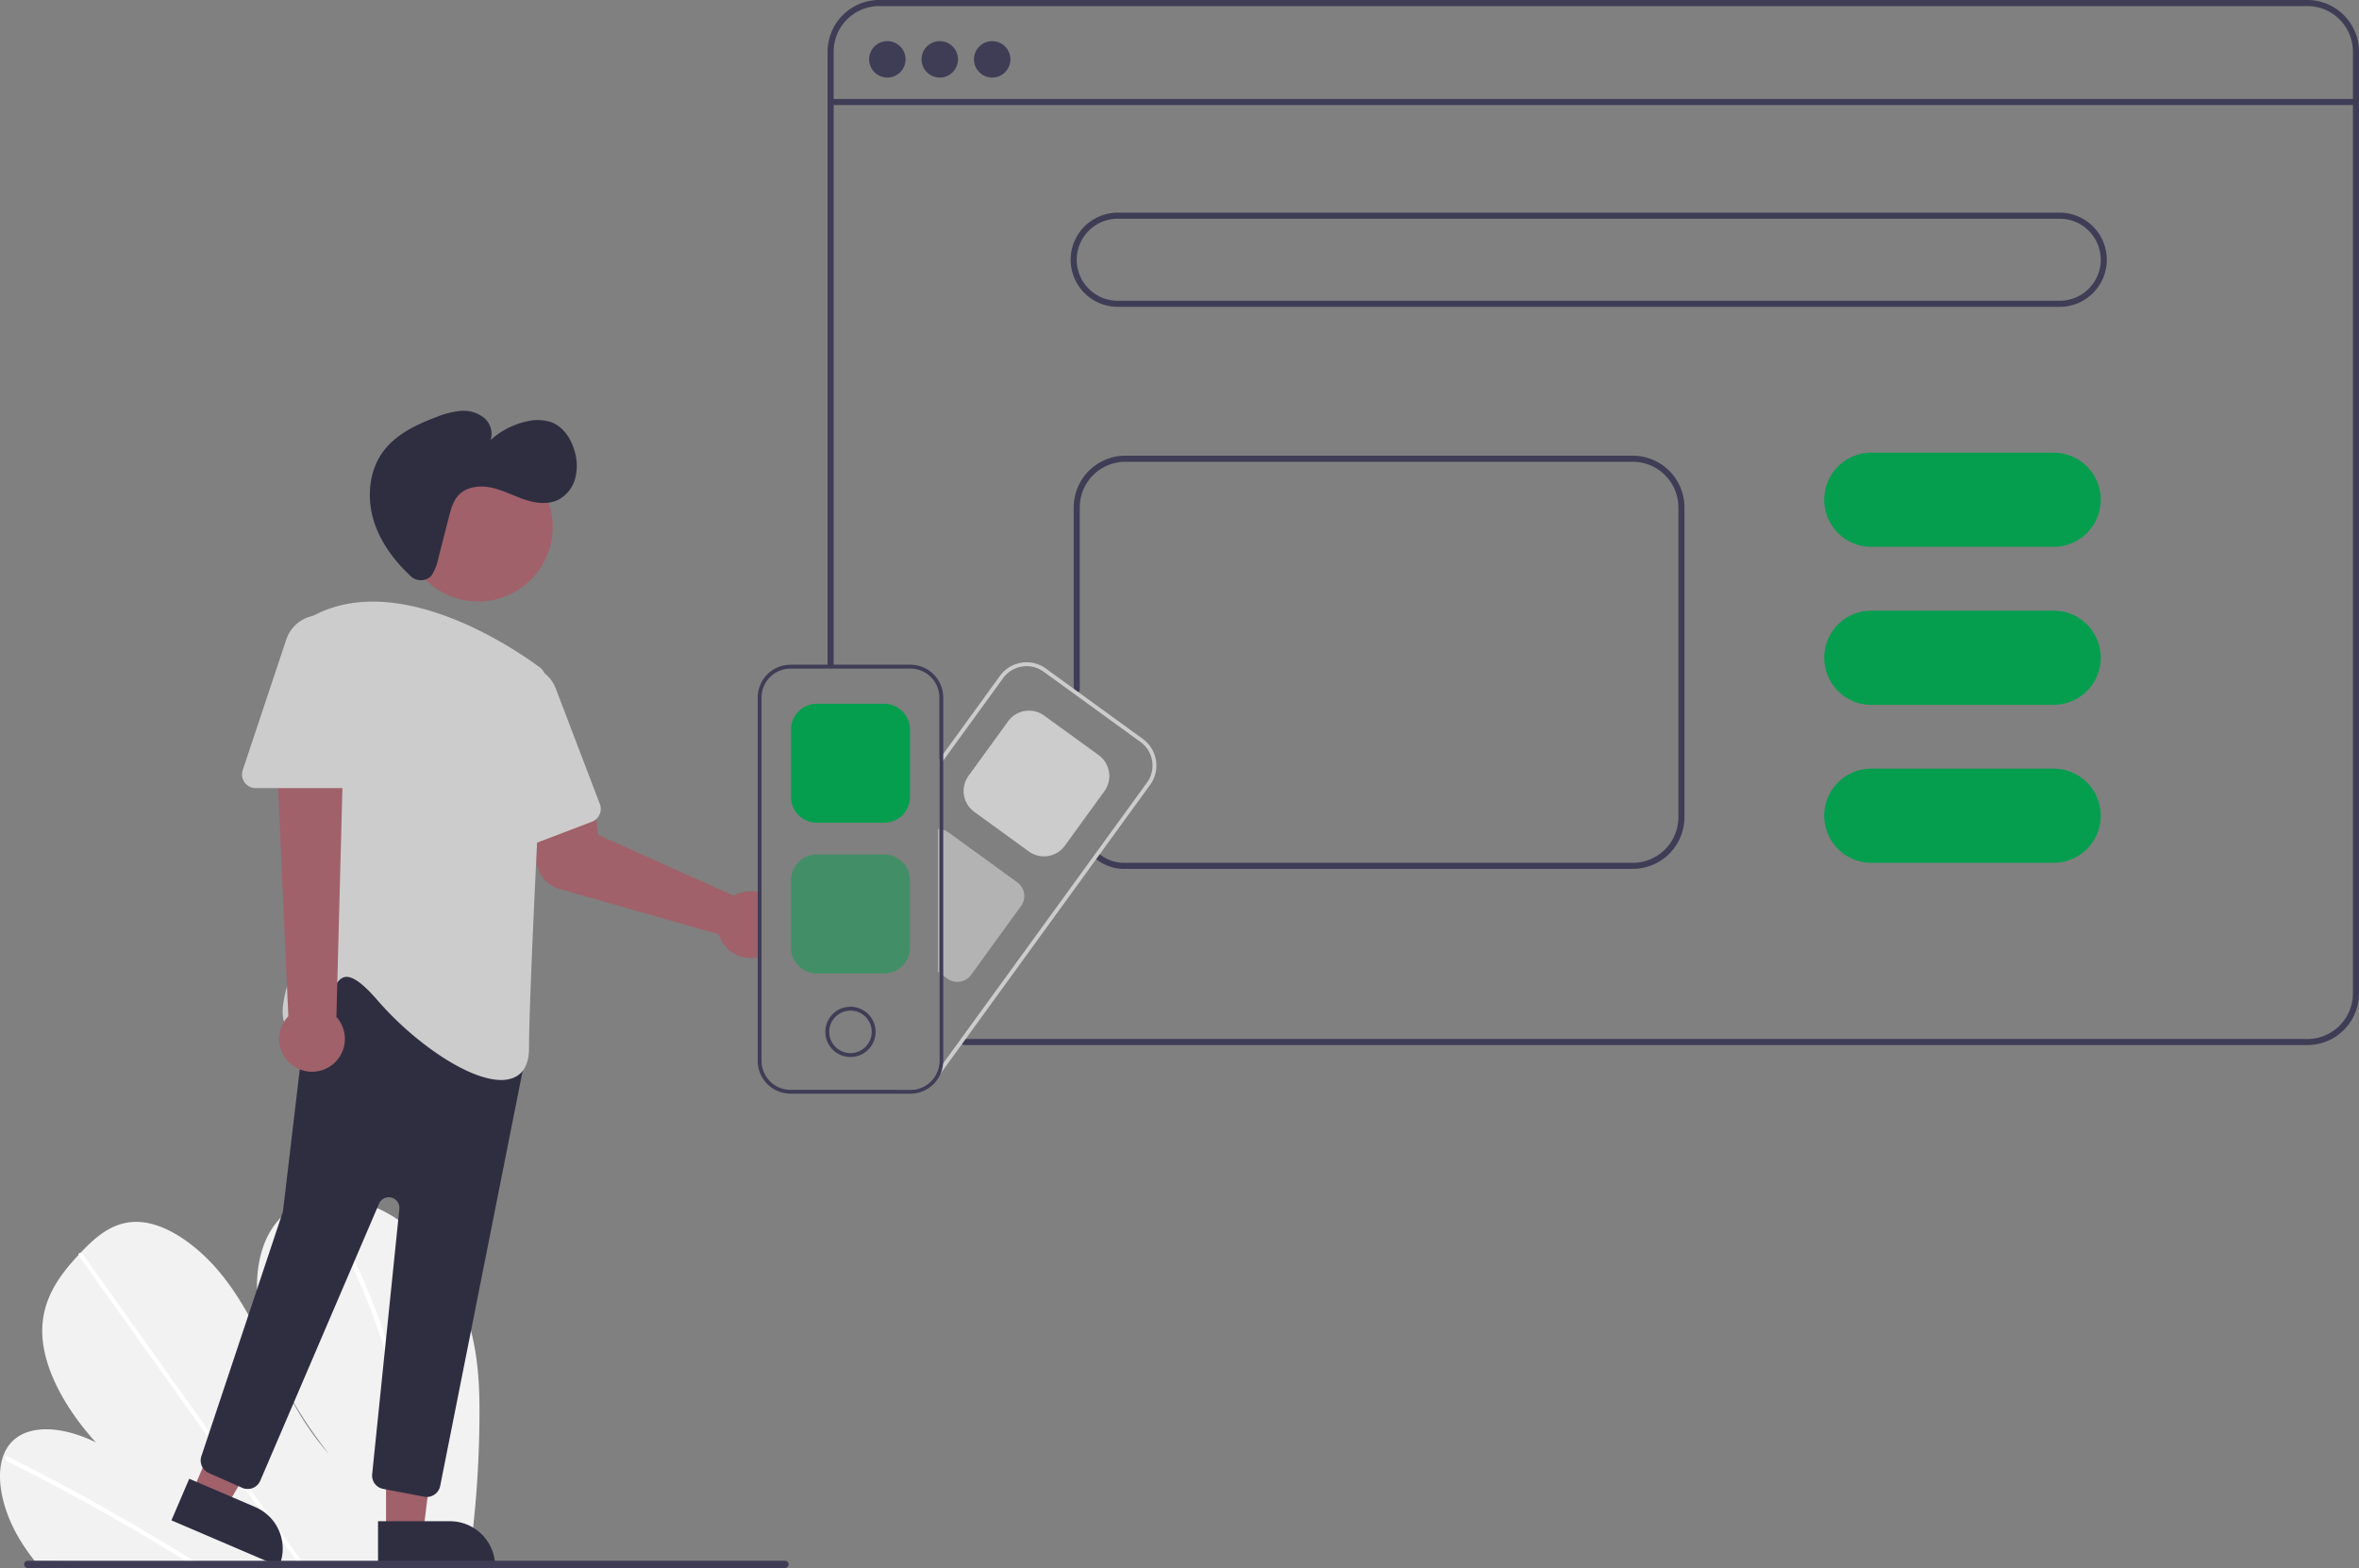 <svg xmlns="http://www.w3.org/2000/svg" xmlns:xlink="http://www.w3.org/1999/xlink" data-name="Layer 1" width="776.363" height="516.128" viewBox="0 0 776.363 516.128"><rect x="0" y="0" width="776.363" height="516.128" fill="#808080" stroke="none"/><path d="M369.605,659.417a354.613,354.613,0,0,1-3.343,45.566c-.073.53-.153,1.061-.227,1.591l-142.766-.798c-.419-.527-.832-1.06-1.232-1.599-1.333-1.785-2.582-3.621-3.729-5.52-5.512-9.149-8.035-19.861-5.507-27.251l.045-.115a12.968,12.968,0,0,1,2.531-4.398c5.765-6.49,17.423-5.408,28.001-.17-9.488-10.386-17.044-23.492-17.618-35.19-.563-11.41,5.404-19.562,11.875-26.489.212-.229.425-.452.637-.674.103-.115.212-.223.315-.337,5.049-5.279,10.935-10.483,19.455-9.853,9.344.692,19.704,8.518,26.968,17.639,7.264,9.114,12.091,19.468,16.984,29.572,4.899,10.098,10.2,20.455,18.061,29.086-10.648-13.468-19.233-28.792-22.404-43.695s-.38-29.217,9.109-36.236a22.196,22.196,0,0,1,9.722-3.923c.409-.068.825-.123,1.248-.172,8.785-1,19.274,2.039,28.198,9.301,9.828,7.997,16.642,19.851,20.032,31.105C369.353,638.11,369.715,648.944,369.605,659.417Z" transform="translate(-211.818 -191.936)" fill="#f2f2f2"/><path d="M276.199,706.072l-2.73-.015q-1.3-.813-2.613-1.607c-.542-.342-1.09-.671-1.638-1.007q-13.583-8.296-27.336-15.915-13.74-7.625-27.619-14.548a1.144,1.144,0,0,1-.658-1.308.33.33,0,0,1,.045-.096c.129-.242.417-.343.838-.136,1.135.569,2.276,1.138,3.411,1.72q13.916,7.041,27.713,14.785,13.787,7.741,27.418,16.164c.191.116.382.239.573.355C274.473,705.001,275.333,705.536,276.199,706.072Z" transform="translate(-211.818 -191.936)" fill="#fff"/><path d="M311.399,706.269l-1.688-.009c-.381-.533-.755-1.066-1.136-1.599q-13.418-18.816-26.831-37.633-21.965-30.805-43.916-61.611a1.087,1.087,0,0,1-.19-.372c-.125-.455.209-.721.637-.674a1.282,1.282,0,0,1,.892.568q12.315,17.276,24.623,34.539,21.85,30.651,43.695,61.296c.926,1.297,1.853,2.6,2.779,3.897C310.644,705.203,311.025,705.736,311.399,706.269Z" transform="translate(-211.818 -191.936)" fill="#fff"/><path d="M349.007,696.465c-.086,2.845-.274,5.645-.52,8.418q-.071.796-.143,1.591l-1.771-.01c.054-.53.108-1.061.156-1.591.374-4.007.64-8.06.676-12.222a170.503,170.503,0,0,0-3.357-34.369,213.989,213.989,0,0,0-10.396-35.706,245.211,245.211,0,0,0-17.009-35.327.944.944,0,0,1-.156-.627c.073-.505.745-.654,1.248-.172a1.466,1.466,0,0,1,.254.321q1.226,2.107,2.406,4.227a245.04,245.04,0,0,1,16.28,35.451,212.977,212.977,0,0,1,9.692,35.76A168.212,168.212,0,0,1,349.007,696.465Z" transform="translate(-211.818 -191.936)" fill="#fff"/><path d="M749.182,477.936h-167a14.696,14.696,0,0,1-9.607-3.205,1,1,0,0,1,1.214-1.59,12.677,12.677,0,0,0,8.393,2.795h167a15.017,15.017,0,0,0,15-15v-102a15.017,15.017,0,0,0-15-15h-167a15.017,15.017,0,0,0-15,15v60a1,1,0,0,1-2,0v-60a17.019,17.019,0,0,1,17-17h167a17.019,17.019,0,0,1,17,17v102A17.019,17.019,0,0,1,749.182,477.936Z" transform="translate(-211.818 -191.936)" fill="#3f3d56"/><path d="M971.182,535.936h-442a1,1,0,0,1,0-2h442a15.017,15.017,0,0,0,15-15v-310a15.017,15.017,0,0,0-15-15h-470a15.017,15.017,0,0,0-15,15v202a1,1,0,0,1-2,0v-202a17.019,17.019,0,0,1,17-17h470a17.019,17.019,0,0,1,17,17v310A17.019,17.019,0,0,1,971.182,535.936Z" transform="translate(-211.818 -191.936)" fill="#3f3d56"/><rect x="273.036" y="32.575" width="503" height="2" fill="#3f3d56"/><circle cx="292.036" cy="19.535" r="6" fill="#3f3d56"/><circle cx="309.286" cy="19.535" r="6" fill="#3f3d56"/><circle cx="326.536" cy="19.535" r="6" fill="#3f3d56"/><path d="M889.682,292.936h-310a15.5,15.5,0,0,1,0-31h310a15.5,15.5,0,0,1,0,31Zm-310-29a13.5,13.5,0,0,0,0,27h310a13.5,13.5,0,0,0,0-27Z" transform="translate(-211.818 -191.936)" fill="#3f3d56"/><path d="M887.682,371.936h-60a15.5,15.5,0,0,1,0-31h60a15.5,15.5,0,0,1,0,31Z" transform="translate(-211.818 -191.936)" fill="#059e4f"/><path d="M887.682,423.936h-60a15.5,15.5,0,0,1,0-31h60a15.5,15.5,0,0,1,0,31Z" transform="translate(-211.818 -191.936)" fill="#059e4f"/><path d="M887.682,475.936h-60a15.5,15.5,0,0,1,0-31h60a15.5,15.5,0,0,1,0,31Z" transform="translate(-211.818 -191.936)" fill="#059e4f"/><path d="M461.182,485.516a11.153,11.153,0,0,0-2.3-.24,11.041,11.041,0,0,0-4.23.84,10.021,10.021,0,0,0-1.31.66l-44.74-20.08-1.26-12.14-19.29-.51.13,20.2a10.876,10.876,0,0,0,7.86,10.34l52.32,14.89c.12.38.23.71.36,1.02a10.988,10.988,0,0,0,6.54,6.16,10.864,10.864,0,0,0,3.63.62,10.432,10.432,0,0,0,2.29-.25,9.609,9.609,0,0,0,1.27-.36v-20.8A11.357,11.357,0,0,0,461.182,485.516Z" transform="translate(-211.818 -191.936)" fill="#a0616a"/><polygon points="127.046 504.226 139.306 504.226 145.138 456.938 127.044 456.938 127.046 504.226" fill="#a0616a"/><path d="M336.238,692.659h38.531a0,0,0,0,1,0,0v14.887a0,0,0,0,1,0,0H351.125a14.887,14.887,0,0,1-14.887-14.887v0A0,0,0,0,1,336.238,692.659Z" transform="translate(499.22 1208.252) rotate(179.997)" fill="#2f2e41"/><polygon points="63.321 491.01 74.591 495.837 98.572 454.666 81.94 447.541 63.321 491.01" fill="#a0616a"/><path d="M269.617,685.676H308.148a0,0,0,0,1,0,0v14.887a0,0,0,0,1,0,0H284.504a14.887,14.887,0,0,1-14.887-14.887v0a0,0,0,0,1,0,0Z" transform="translate(69.718 1252.058) rotate(-156.814)" fill="#2f2e41"/><circle cx="157.358" cy="173.431" r="24.561" fill="#a0616a"/><path d="M351.432,684.601l-13.496-2.571a4.474,4.474,0,0,1-3.635-4.879l8.949-87.259a3.5,3.5,0,0,0-6.699-1.735l-39.071,91.167a4.5,4.5,0,0,1-5.964,2.339l-10.977-4.879a4.482,4.482,0,0,1-2.442-5.535l26.722-80.167a3.499,3.499,0,0,0,.155-.694L313.65,517.14a4.5,4.5,0,0,1,2.775-3.641l27.388-11.126a4.501,4.501,0,0,1,4.833.944l34.57,33.661a4.482,4.482,0,0,1,1.275,4.101L356.688,681.057a4.517,4.517,0,0,1-4.417,3.623A4.47,4.47,0,0,1,351.432,684.601Z" transform="translate(-211.818 -191.936)" fill="#2f2e41"/><path d="M336.046,521.179c-4.785-5.54-8.277-8.055-10.665-7.658-2.37.383-3.737,3.693-5.184,7.198-1.976,4.784-4.215,10.207-9.734,10.631a4.647,4.647,0,0,1-4.562-1.87c-4.342-6.457,6.072-27.824,7.023-29.744l-.488-101.061a4.489,4.489,0,0,1,2.353-3.985c28.617-15.432,67.257,11.406,74.712,16.944h0a4.488,4.488,0,0,1,1.811,3.849c-.9,16.926-5.387,102.32-5.387,121.369,0,5.273-1.819,8.624-5.406,9.958a10.781,10.781,0,0,1-3.774.619C365.798,547.429,347.871,534.87,336.046,521.179Z" transform="translate(-211.818 -191.936)" fill="#ccc"/><path d="M375.982,472.107a4.45,4.45,0,0,1-2.023-3.566l-1.938-45.266a11.747,11.747,0,0,1,22.712-4.691l14.507,38.017a4.505,4.505,0,0,1-2.6,5.809l-26.581,10.144a4.455,4.455,0,0,1-4.077-.445Z" transform="translate(-211.818 -191.936)" fill="#ccc"/><path d="M308.435,542.835a10.743,10.743,0,0,1-1.726-16.382l-4.69-104.904,23.202,2.732L322.527,526.662a10.801,10.801,0,0,1-14.092,16.173Z" transform="translate(-211.818 -191.936)" fill="#a0616a"/><path d="M292.324,449.483a4.451,4.451,0,0,1-.619-4.054l14.328-42.982a11.747,11.747,0,0,1,22.892,3.715v40.69a4.505,4.505,0,0,1-4.5,4.5H295.974A4.453,4.453,0,0,1,292.324,449.483Z" transform="translate(-211.818 -191.936)" fill="#ccc"/><path d="M353.315,381.887a4.853,4.853,0,0,1-6.351-.317c-5.264-4.92-9.706-10.804-11.955-17.618-2.576-7.808-1.918-16.953,3.015-23.53,4.171-5.56,10.772-8.701,17.274-11.157a28.271,28.271,0,0,1,7.96-2.067,10.937,10.937,0,0,1,7.754,2.177,6.868,6.868,0,0,1,2.275,7.397A25.847,25.847,0,0,1,385.091,330.668a14.267,14.267,0,0,1,8.44.35c3.771,1.551,6.22,5.339,7.349,9.256a16.724,16.724,0,0,1,.218,9.209,11.146,11.146,0,0,1-5.706,7.032c-3.45,1.625-7.544,1.012-11.152-.225s-7.028-3.063-10.759-3.853-8.039-.329-10.679,2.423c-1.859,1.938-2.591,4.664-3.256,7.266l-3.459,13.534a16.881,16.881,0,0,1-2.157,5.574A3.333,3.333,0,0,1,353.315,381.887Z" transform="translate(-211.818 -191.936)" fill="#2f2e41"/><path d="M520.972,465.366v46.16l.63.46v-46.55A4.502,4.502,0,0,0,520.972,465.366Zm66.97-30.2-31.92-23.17a10.841,10.841,0,0,0-15.11,2.4l-18.67,25.74-1.27,1.74v99.25a9.551,9.551,0,0,1-9.54,9.54h-5.3l3.07.62a10.391,10.391,0,0,0,2.15.22,10.836,10.836,0,0,0,8.76-4.46l1.3-1.8,68.93-94.98A10.837,10.837,0,0,0,587.941,435.166Zm1.37,14.35-67.11,92.47-.71.98-.07.1a10.325,10.325,0,0,0,.18-1.94v-97.95l.64-.88,19.71-27.15a9.557,9.557,0,0,1,13.32-2.12l31.92,23.17A9.552,9.552,0,0,1,589.312,449.516Z" transform="translate(-211.818 -191.936)" fill="#ccc"/><path d="M555.37,473.815a8.436,8.436,0,0,1-4.974-1.623l-17.938-13.017a8.51,8.51,0,0,1-1.887-11.872l13.017-17.938a8.5,8.5,0,0,1,11.872-1.887l17.938,13.017a8.51,8.51,0,0,1,1.887,11.872l-13.017,17.938a8.444,8.444,0,0,1-5.545,3.403A8.617,8.617,0,0,1,555.37,473.815Z" transform="translate(-211.818 -191.936)" fill="#ccc"/><path d="M526.883,515.123a5.544,5.544,0,0,1-3.268-1.065l-3.145-2.281V464.833l.53.032a5.726,5.726,0,0,1,1.394.258,5.46,5.46,0,0,1,1.574.798l22.648,16.441a5.585,5.585,0,0,1,1.237,7.803L531.418,512.814a5.54,5.54,0,0,1-3.64,2.237A5.664,5.664,0,0,1,526.883,515.123Z" transform="translate(-211.818 -191.936)" fill="#e6e6e6" opacity="0.5"/><path d="M511.432,410.736H471.992a10.823,10.823,0,0,0-10.81,10.81v119.58a10.823,10.823,0,0,0,10.81,10.81h39.44a10.811,10.811,0,0,0,9.98-6.69,10.477,10.477,0,0,0,.6-1.9,10.337,10.337,0,0,0,.19-1.36,8.18,8.18,0,0,0,.04-.86v-119.58A10.823,10.823,0,0,0,511.432,410.736Zm9.54,130.39a9.551,9.551,0,0,1-9.54,9.54H471.992a9.551,9.551,0,0,1-9.54-9.54v-119.58a9.551,9.551,0,0,1,9.54-9.54h39.44a9.551,9.551,0,0,1,9.54,9.54Z" transform="translate(-211.818 -191.936)" fill="#3f3d56"/><path d="M502.793,462.754H480.63a8.51,8.51,0,0,1-8.5-8.5V432.09a8.51,8.51,0,0,1,8.5-8.5h22.163a8.509,8.509,0,0,1,8.5,8.5v22.163A8.509,8.509,0,0,1,502.793,462.754Z" transform="translate(-211.818 -191.936)" fill="#059e4f"/><path d="M502.793,512.365H480.63a8.51,8.51,0,0,1-8.5-8.5V481.702a8.51,8.51,0,0,1,8.5-8.5h22.163a8.509,8.509,0,0,1,8.5,8.5v22.163A8.509,8.509,0,0,1,502.793,512.365Z" transform="translate(-211.818 -191.936)" fill="#059e4f" opacity="0.5"/><path d="M491.712,523.316a8.27,8.27,0,1,0,8.27,8.27A8.28,8.28,0,0,0,491.712,523.316Zm0,15.26a6.995,6.995,0,1,1,7-6.99A7.005,7.005,0,0,1,491.712,538.576Z" transform="translate(-211.818 -191.936)" fill="#3f3d56"/><path d="M470.203,708.064h-249.294a1.191,1.191,0,0,1,0-2.381h249.294a1.191,1.191,0,0,1,0,2.381Z" transform="translate(-211.818 -191.936)" fill="#3f3d56"/></svg>